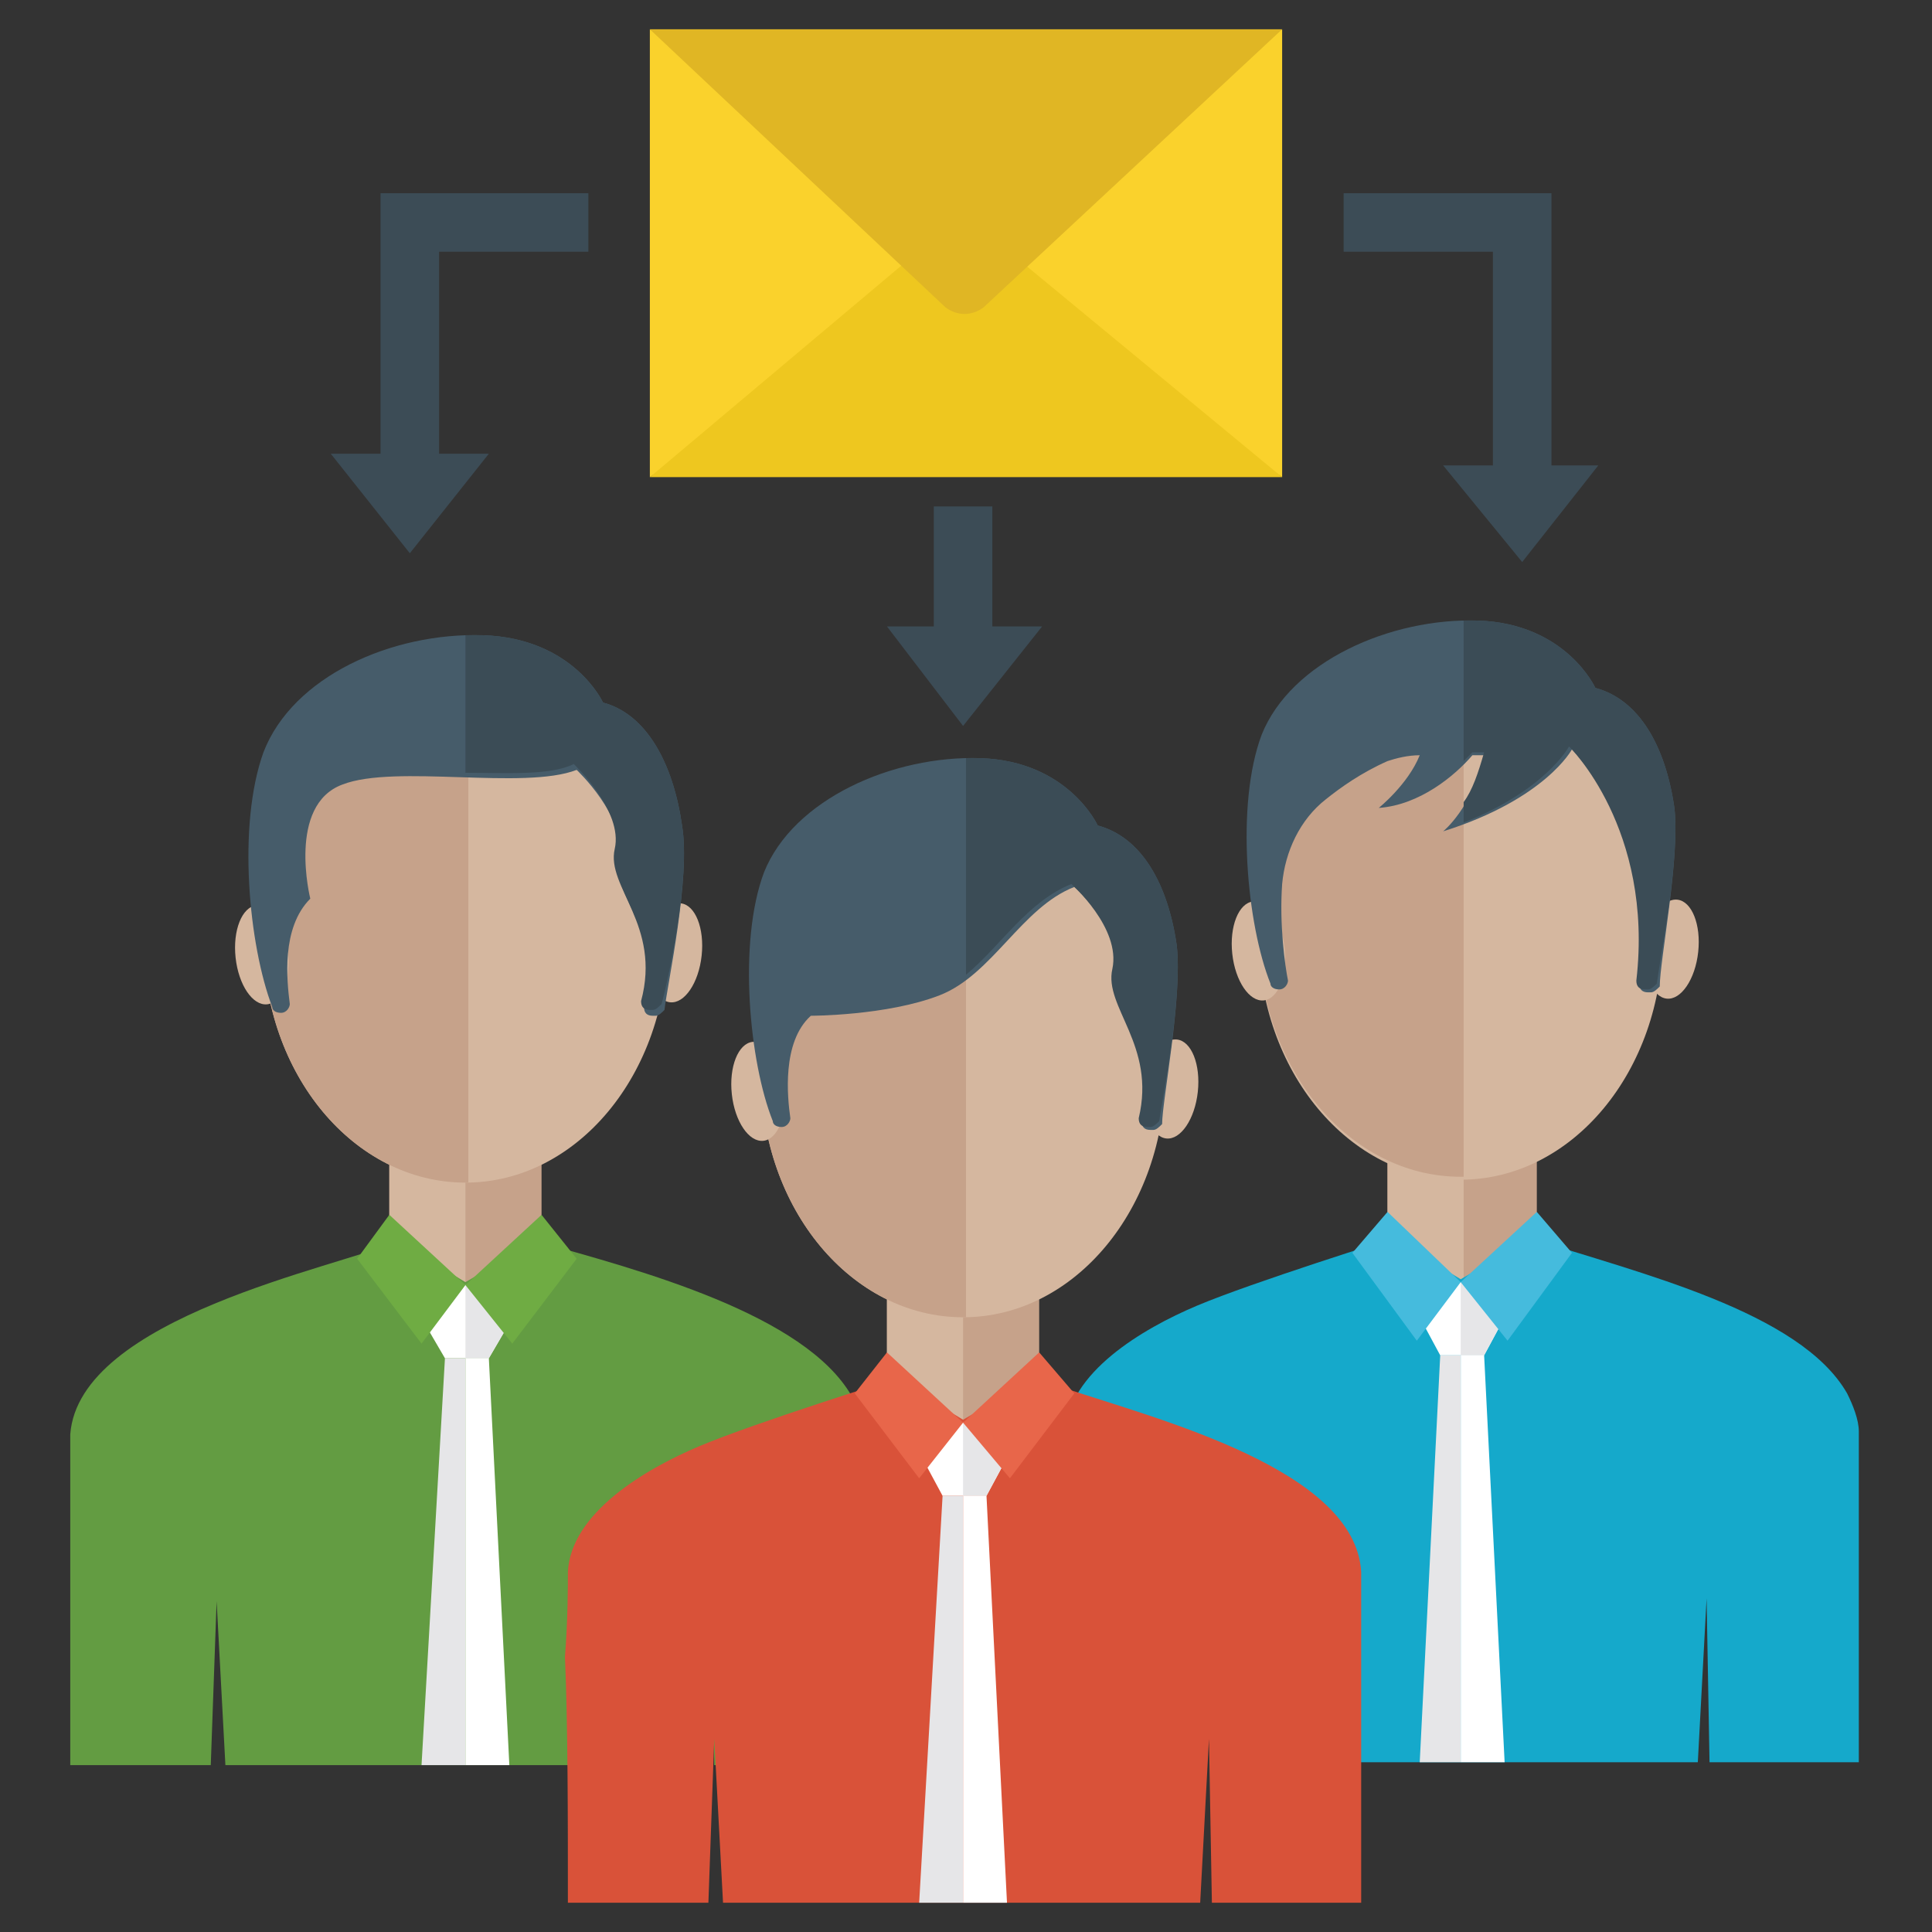 <svg xmlns="http://www.w3.org/2000/svg" enable-background="new 0 0 66 66" viewBox="0 0 66 66"><rect x="0" y="0" width="66" height="66" fill="#333333" stroke="none"/><polygon fill="#FAD22C" points="32.9 8.7 43.8 16.3 43.8 1"/><polygon fill="#FAD22C" points="33.1 8.7 22.2 16.3 22.2 1"/><polygon fill="#EEC71F" points="22.2 16.3 32.9 7.3 43.8 16.3"/><path fill="#E0B624" d="M22.2,1l10.1,9.5c0.4,0.3,0.9,0.3,1.3,0L43.8,1H22.2z"/><polygon fill="#C6A28A" points="52.5 42.5 49.9 44.2 47.4 42.5 47.4 38.5 52.5 38.5"/><rect width="2.6" height="5.7" x="47.4" y="38.5" fill="#D5B79F"/><ellipse cx="49.9" cy="32" fill="#D5B79F" rx="6.9" ry="8.3"/><path fill="#C6A28A" d="M50,23.6C50,23.6,50,23.6,50,23.6c-3.9,0-7,3.7-7,8.3s3.1,8.3,6.9,8.3c0,0,0,0,0.1,0V23.6z"/><ellipse cx="57.1" cy="32.5" fill="#D5B79F" rx="1.7" ry=".9" transform="rotate(-83.8 57.067 32.452)"/><ellipse cx="42.9" cy="32.5" fill="#D5B79F" rx="1.7" ry=".9" transform="rotate(-96.2 42.939 32.452)"/><path fill="#15A9CB" d="M36.4,60.2h4.8l0.2-5.6l0.3,5.6H58l0.3-5.6l0.1,5.6h5.1c0-1.6,0-9.8,0-11.3c0-0.4-0.2-0.9-0.4-1.3
					c-1.6-2.8-7.1-4.1-10.8-5.3l-2.4,1.4l-2.3-1.4c0,0-4.8,1.5-6.7,2.3c-1.9,0.8-4.4,2.3-4.5,4.3C36.4,49.9,36.4,59.5,36.4,60.2z"/><polygon fill="#FFF" points="50.7 43.8 49.2 43.8 48.5 45 49.2 46.3 50.7 46.3 51.4 45"/><polygon fill="#E6E6E8" points="51.4 45 50.7 43.8 49.9 43.8 49.9 46.3 50.7 46.3"/><polygon fill="#45BBDD" points="52.5 41.4 49.9 43.8 47.4 41.4 46.2 42.8 48.4 45.8 49.9 43.8 51.5 45.8 53.7 42.8"/><polygon fill="#E6E6E8" points="49.9 60.2 49.9 46.3 49.2 46.3 48.5 60.2"/><polygon fill="#FFF" points="51.4 60.2 50.7 46.3 49.9 46.3 49.9 60.2"/><path fill="#465C6A" d="M57.2,27.6c-0.3-2.1-1.2-3.7-2.7-4.1c0,0-1-2.2-4-2.3c-3-0.1-6.4,1.4-7.4,3.9c-0.9,2.4-0.5,6.5,0.3,8.5
				c0,0.1,0.1,0.2,0.3,0.2c0.2,0,0.3-0.2,0.3-0.3c-0.1-0.5-0.3-1.9-0.2-3.3c0.1-1.1,0.6-2.2,1.5-2.9c0.5-0.4,1.2-0.9,2.1-1.3
				c0.3-0.1,0.7-0.2,1.1-0.2c-0.4,1-1.4,1.8-1.4,1.8c1.4-0.1,2.6-1.1,3.2-1.8c0.1,0,0.3,0,0.4,0c-0.4,1.8-1.4,2.6-1.4,2.6
				c3.5-1.1,4.4-2.8,4.4-2.8s2.9,2.8,2.3,8c0,0.2,0.1,0.3,0.3,0.3h0.1c0.1,0,0.2-0.1,0.3-0.2C56.7,32.8,57.4,29.3,57.2,27.6z"/><path fill="#3B4C56" d="M57.2,27.6c-0.3-2.1-1.2-3.7-2.7-4.1c0,0-1-2.2-4-2.3c-0.2,0-0.4,0-0.5,0V26c0.1-0.1,0.2-0.2,0.3-0.3
				c0.1,0,0.3,0,0.4,0c-0.2,0.7-0.4,1.3-0.7,1.7v0.7c2.8-1.1,3.6-2.6,3.6-2.6s2.9,2.8,2.3,8c0,0.2,0.1,0.3,0.3,0.3h0.1
				c0.1,0,0.2-0.1,0.3-0.2C56.7,32.8,57.4,29.3,57.2,27.6z"/><polygon fill="#C6A28A" points="18.5 42.6 15.9 44.4 13.3 42.6 13.3 38.7 18.5 38.7"/><rect width="2.6" height="5.7" x="13.3" y="38.7" fill="#D5B79F"/><ellipse cx="15.9" cy="32.1" fill="#D5B79F" rx="6.9" ry="8.3"/><path fill="#C6A28A" d="M16,23.8C16,23.8,16,23.8,16,23.8c-3.9,0-7,3.7-7,8.3s3.1,8.3,6.9,8.3c0,0,0,0,0.1,0V23.8z"/><ellipse cx="23.1" cy="32.6" fill="#D5B79F" rx="1.7" ry=".9" transform="rotate(-83.8 23.059 32.589)"/><ellipse cx="8.9" cy="32.6" fill="#D5B79F" rx="1.7" ry=".9" transform="rotate(-96.2 8.93 32.59)"/><path fill="#639C42" d="M2.4,60.3h4.8l0.2-5.6l0.3,5.6H24l0.3-5.6l0.1,5.6h5.1c0-1.6,0-9.8,0-11.3c0-0.4-0.2-0.9-0.4-1.3
						c-1.6-2.8-7.2-4.3-10.8-5.3l-2.4,1.4l-2.3-1.4c-2.1,0.9-10.9,2.6-11.2,6.6C2.4,50,2.4,59.7,2.4,60.3z"/><polygon fill="#FFF" points="16.7 43.9 15.2 43.9 14.5 45.2 15.2 46.4 16.7 46.4 17.4 45.2"/><polygon fill="#E6E6E8" points="17.4 45.2 16.7 43.9 15.9 43.9 15.9 46.4 16.7 46.4"/><polygon fill="#6FAC43" points="18.5 41.5 15.9 43.9 13.3 41.5 12.2 43 14.4 45.9 15.9 43.9 17.5 45.9 19.7 43"/><polygon fill="#E6E6E8" points="15.9 60.3 15.9 46.4 15.2 46.4 14.4 60.3"/><polygon fill="#FFF" points="17.4 60.3 16.7 46.4 15.9 46.4 15.9 60.3"/><path fill="#465C6A" d="M23.3,28.2c-0.3-2.1-1.2-3.8-2.7-4.2c0,0-1-2.2-4.1-2.3c-3.1-0.1-6.5,1.4-7.5,4c-0.9,2.5-0.5,6.6,0.3,8.7
				c0,0.1,0.1,0.2,0.3,0.2c0.2,0,0.3-0.2,0.3-0.3c-0.1-0.8-0.3-2.6,0.7-3.6c0,0-0.8-3.2,1.1-3.9c1.8-0.7,6.2,0.2,8-0.5
				c0,0,1.7,1.6,1.4,2.9c-0.3,1.3,1.6,2.6,0.9,5.2c0,0.2,0.1,0.3,0.3,0.3h0.1c0.1,0,0.2-0.1,0.3-0.2C22.8,33.6,23.6,30,23.3,28.2z"/><path fill="#3B4C56" d="M23.3,28.2c-0.3-2.1-1.2-3.8-2.7-4.2c0,0-1-2.2-4.1-2.3c-0.2,0-0.4,0-0.6,0v4.7c1.4,0,2.9,0.1,3.7-0.3
				c0,0,1.7,1.6,1.4,2.9c-0.3,1.3,1.6,2.6,0.9,5.2c0,0.2,0.1,0.3,0.3,0.3h0.1c0.1,0,0.2-0.1,0.3-0.2C22.8,33.6,23.6,30,23.3,28.2z"/><g><polygon fill="#C6A28A" points="35.5 47.3 32.9 49 30.3 47.3 30.3 43.3 35.5 43.3"/><rect width="2.6" height="5.7" x="30.3" y="43.3" fill="#D5B79F"/><ellipse cx="32.9" cy="36.7" fill="#D5B79F" rx="6.9" ry="8.3"/><path fill="#C6A28A" d="M33,28.4C33,28.4,33,28.4,33,28.4c-3.9,0-7,3.7-7,8.3s3.1,8.3,6.9,8.3c0,0,0,0,0.1,0V28.4z"/><ellipse cx="40.1" cy="37.2" fill="#D5B79F" rx="1.7" ry=".9" transform="rotate(-83.8 40.063 37.243)"/><ellipse cx="25.9" cy="37.2" fill="#D5B79F" rx="1.7" ry=".9" transform="rotate(-96.2 25.934 37.243)"/><path fill="#D95239" d="M19.4,65h4.8l0.2-5.6l0.3,5.6H41l0.3-5.6l0.1,5.6h5.1c0-3.2,0-6.8,0-8.4c0-1.4,0-2.5,0-2.9
				c-0.2-3.5-6.9-5.2-10.2-6.3c-0.6-0.2-1-0.3-1-0.3l-2.4,1.4l-2.3-1.4c0,0-4.8,1.5-6.7,2.3c-1.9,0.8-4.4,2.3-4.5,4.3
				c0,0.5,0,1.6-0.1,2.9h0C19.4,58.9,19.4,62.1,19.4,65z"/><path fill="#465C6A" d="M40.2,32.3c-0.3-2.1-1.2-3.7-2.7-4.1c0,0-1-2.2-4-2.3c-3-0.1-6.4,1.4-7.4,3.9c-0.9,2.4-0.5,6.5,0.3,8.5
				c0,0.1,0.1,0.2,0.3,0.2c0.2,0,0.3-0.2,0.3-0.3c-0.1-0.7-0.3-2.6,0.7-3.5c0,0,2.6,0,4.4-0.7c1.8-0.7,2.8-3,4.6-3.7
				c0,0,1.7,1.5,1.4,2.9c-0.3,1.3,1.5,2.6,0.9,5.1c0,0.2,0.1,0.3,0.3,0.3h0.1c0.1,0,0.2-0.1,0.3-0.2C39.7,37.6,40.4,34.1,40.2,32.3z
				"/><path fill="#3B4C56" d="M40.2,32.3c-0.3-2.1-1.2-3.7-2.7-4.1c0,0-1-2.2-4-2.3c-0.2,0-0.4,0-0.5,0v7.4c1.2-1,2.1-2.5,3.6-3.1
				c0,0,1.7,1.5,1.4,2.9c-0.3,1.3,1.5,2.6,0.9,5.1c0,0.2,0.1,0.3,0.3,0.3h0.1c0.1,0,0.2-0.1,0.3-0.2C39.7,37.6,40.4,34.1,40.2,32.3z
				"/><polygon fill="#FFF" points="33.7 48.6 32.2 48.6 31.5 49.8 32.2 51.1 33.7 51.1 34.4 49.8"/><polygon fill="#E6E6E8" points="34.4 49.8 33.7 48.6 32.9 48.6 32.9 51.1 33.7 51.1"/><polygon fill="#E8664A" points="35.5 46.2 32.9 48.6 30.3 46.2 29.2 47.6 31.4 50.5 32.9 48.6 34.5 50.5 36.7 47.6"/><polygon fill="#E6E6E8" points="32.9 65 32.9 51.1 32.2 51.1 31.4 65"/><polygon fill="#FFF" points="34.4 65 33.7 51.1 32.9 51.1 32.9 65"/></g><polygon fill="#3C4C56" points="53 15.9 53 6.6 45.9 6.6 45.9 8.6 51 8.6 51 15.9 49.3 15.9 52 19.2 54.6 15.9"/><polygon fill="#3C4C56" points="33.9 21.4 33.9 17.3 31.9 17.3 31.9 21.4 30.3 21.4 32.9 24.8 35.6 21.4"/><polygon fill="#3C4C56" points="20.1 8.6 20.1 6.6 13 6.6 13 15.5 11.3 15.5 14 18.9 16.7 15.5 15 15.5 15 8.6"/></svg>